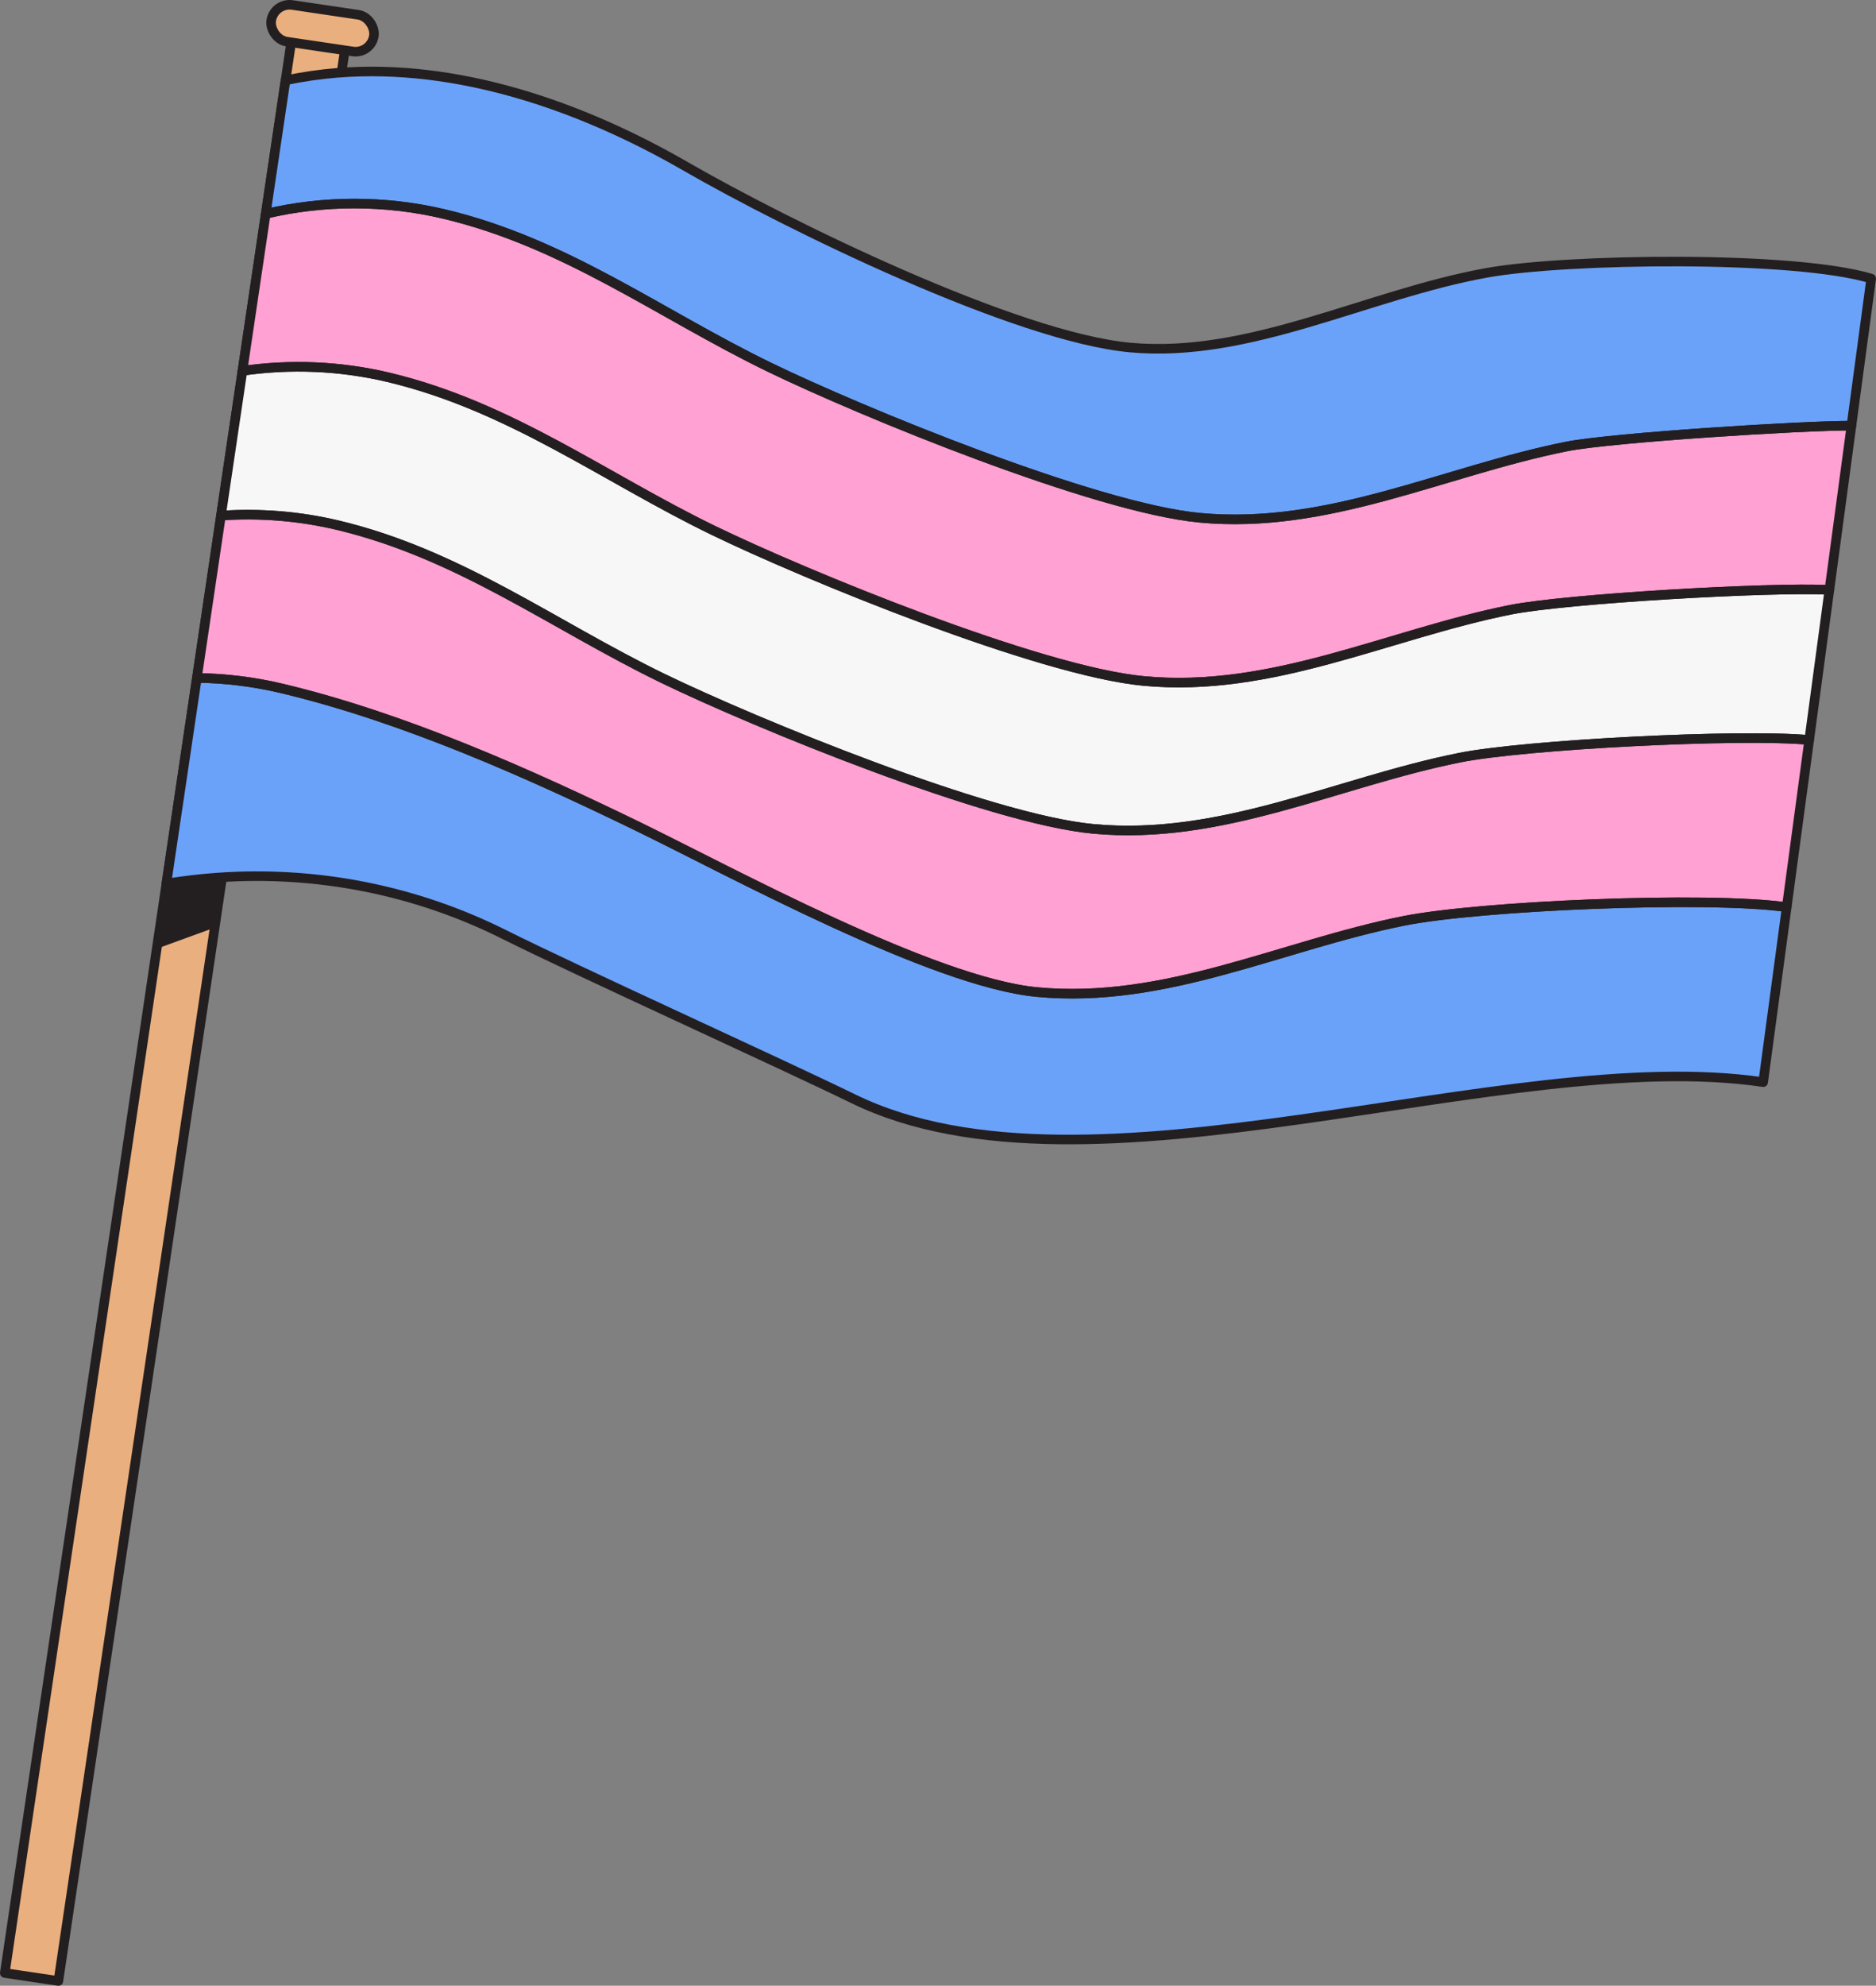 <?xml version="1.0" encoding="UTF-8"?>
<svg id="Layer_2" data-name="Layer 2" xmlns="http://www.w3.org/2000/svg" viewBox="0 0 1372.62 1452.6">
  <rect x="0" y="0" width="1372.62" height="1452.6" fill="#808080" stroke="none"/>
  <defs>
    <style>
      .cls-1 {
        fill: #f7f7f7;
      }

      .cls-1, .cls-2, .cls-3, .cls-4, .cls-5 {
        stroke-width: 0px;
      }

      .cls-2 {
        fill: #eaaf7f;
      }

      .cls-3 {
        fill: #ffa1d2;
      }

      .cls-6 {
        fill: none;
        stroke: #231f20;
        stroke-linecap: round;
        stroke-linejoin: round;
        stroke-width: 7px;
      }

      .cls-4 {
        fill: #231f20;
      }

      .cls-5 {
        fill: #6ba2f9;
      }
    </style>
  </defs>
  <g id="Layer_1-2" data-name="Layer 1">
    <g>
      <rect class="cls-2" x="-591.79" y="713.48" width="1441.34" height="39.67" transform="translate(-615.4 753.18) rotate(-81.56)"/>
      <rect class="cls-6" x="-591.79" y="713.48" width="1441.34" height="39.67" transform="translate(-615.4 753.18) rotate(-81.56)"/>
      <path class="cls-4" d="m123.31,635.77l-8.64,58.23c11.75-4.28,27.17-9.91,42.39-15.43l6.07-40.9-39.81-1.9Z"/>
      <g>
        <path class="cls-5" d="m1354.65,311.38c-34.42-.19-175.68,8.68-208.67,15.28-89.86,17.99-174.26,60.97-268.31,52.07-76.28-7.22-247.32-77.36-314.95-110.22-80.12-38.92-148.45-90.63-237.46-111.87-43.57-10.41-89.07-10.15-130.83-.21l4.08-27.53,10.4-70.1c12.59-2.7,25.28-4.51,38.03-5.53,87.12-6.94,176.94,23.56,254.76,68.45,74.05,42.71,241.66,124.93,325.47,132.53,87.53,7.93,173.04-38.83,260.55-54.67,58.32-10.55,225.22-12.83,281.39,4.21l-9.65,71.73-4.82,35.86Z"/>
        <path class="cls-3" d="m1338.5,431.5c-42.79-2.25-192.55,6.39-233.45,14.57-89.86,17.99-174.26,60.97-268.31,52.07-76.28-7.22-247.32-77.36-314.95-110.21-80.11-38.92-148.45-90.64-237.46-111.88-35.39-8.45-72.05-9.86-106.93-4.77l7.87-53.06,9.17-61.78c41.75-9.94,87.25-10.19,130.83.21,89.01,21.24,157.35,72.95,237.46,111.87,67.63,32.86,238.67,103,314.95,110.22,94.06,8.91,178.45-34.08,268.31-52.07,32.99-6.6,174.25-15.48,208.67-15.28l-7.22,53.71-8.93,66.41Z"/>
        <path class="cls-1" d="m1323.74,541.31c-50.23-4.77-207.76,3.32-255.76,12.93-89.86,17.99-174.26,60.97-268.31,52.07-76.28-7.22-247.32-77.36-314.95-110.21-80.11-38.92-148.45-90.63-237.46-111.88-28.23-6.74-57.27-9-85.57-7.06l10.07-67.87,5.64-38.01c34.89-5.09,71.54-3.67,106.93,4.77,89.01,21.24,157.35,72.95,237.46,111.88,67.63,32.85,238.67,102.99,314.95,110.21,94.06,8.91,178.45-34.08,268.31-52.07,40.89-8.18,190.66-16.82,233.45-14.57l-3.35,24.96-11.41,84.85Z"/>
        <path class="cls-3" d="m1307.29,663.61c-58.26-8.25-224.44-1.13-280.24,10.03-89.86,17.99-174.26,60.97-268.31,52.07-76.28-7.22-247.32-77.36-314.95-110.21-80.11-38.92-148.45-90.63-237.46-111.88-20.53-4.9-41.48-7.44-62.26-7.71l.89-6,13.39-90.24,3.34-22.52c28.3-1.94,57.34.32,85.57,7.06,89.01,21.25,157.35,72.95,237.46,111.88,67.63,32.85,238.67,102.99,314.95,110.21,94.06,8.91,178.45-34.08,268.31-52.07,48-9.61,205.53-17.69,255.76-12.93l-.78,5.85-12.18,90.54-3.48,25.91Z"/>
        <path class="cls-5" d="m1290.07,791.61c-188.06-27.9-492.85,96.45-665.6,12.22-55.29-26.96-200.81-92.86-255.87-120.39-64.86-32.43-137.12-46.56-209-41.52-12.65.87-25.29,2.36-37.87,4.44l11.27-75.92,11.06-74.53c20.79.27,41.73,2.81,62.26,7.71,89.01,21.25,179.99,61.87,260.1,100.8,67.63,32.85,216.03,114.07,292.31,121.29,94.06,8.91,178.45-34.08,268.31-52.07,55.8-11.17,221.98-18.29,280.24-10.03l-7.38,54.89-9.84,73.12Z"/>
      </g>
      <g>
        <path class="cls-6" d="m1354.65,311.38c-34.42-.19-175.68,8.68-208.67,15.28-89.86,17.99-174.26,60.97-268.31,52.07-76.28-7.22-247.32-77.36-314.95-110.22-80.12-38.92-148.45-90.63-237.46-111.87-43.57-10.41-89.07-10.15-130.83-.21l4.08-27.53,10.4-70.1c12.59-2.7,25.28-4.51,38.03-5.53,87.12-6.94,176.94,23.56,254.76,68.45,74.05,42.71,241.66,124.93,325.47,132.53,87.53,7.93,173.04-38.83,260.55-54.67,58.32-10.55,225.22-12.83,281.39,4.21l-9.65,71.73-4.82,35.86Z"/>
        <path class="cls-6" d="m1338.5,431.5c-42.79-2.25-192.55,6.39-233.45,14.57-89.86,17.99-174.26,60.97-268.31,52.07-76.28-7.22-247.32-77.36-314.95-110.21-80.11-38.92-148.45-90.64-237.46-111.88-35.39-8.45-72.05-9.86-106.93-4.77l7.87-53.06,9.17-61.78c41.75-9.94,87.25-10.19,130.83.21,89.01,21.24,157.35,72.95,237.46,111.87,67.63,32.86,238.67,103,314.95,110.22,94.06,8.91,178.45-34.08,268.31-52.07,32.99-6.6,174.25-15.48,208.67-15.28l-7.22,53.71-8.93,66.41Z"/>
        <path class="cls-6" d="m1323.74,541.31c-50.23-4.77-207.76,3.32-255.76,12.93-89.86,17.99-174.26,60.97-268.31,52.07-76.28-7.22-247.32-77.36-314.95-110.21-80.11-38.92-148.45-90.63-237.46-111.88-28.23-6.74-57.27-9-85.57-7.06l10.07-67.87,5.64-38.01c34.89-5.09,71.54-3.67,106.93,4.77,89.01,21.24,157.35,72.95,237.46,111.88,67.63,32.85,238.67,102.99,314.95,110.21,94.06,8.91,178.45-34.08,268.31-52.07,40.89-8.18,190.66-16.82,233.45-14.57l-3.35,24.96-11.41,84.85Z"/>
        <path class="cls-6" d="m1307.29,663.61c-58.26-8.25-224.44-1.13-280.24,10.03-89.86,17.99-174.26,60.97-268.31,52.07-76.28-7.22-224.68-88.44-292.31-121.29-80.11-38.92-171.1-79.55-260.1-100.8-20.53-4.9-41.48-7.44-62.26-7.71l.89-6,13.39-90.24,3.34-22.52c28.3-1.94,57.34.32,85.57,7.06,89.01,21.25,157.35,72.95,237.46,111.88,67.63,32.85,238.67,102.99,314.95,110.21,94.06,8.91,178.45-34.08,268.31-52.07,48-9.61,205.53-17.69,255.76-12.93l-.78,5.85-12.18,90.54-3.48,25.91Z"/>
        <path class="cls-6" d="m1290.07,791.61c-188.06-27.9-492.85,96.45-665.6,12.22-55.29-26.96-200.81-92.86-255.87-120.39-64.86-32.43-137.12-46.56-209-41.52-12.65.87-25.29,2.36-37.87,4.44l11.27-75.92,11.06-74.53c20.79.27,41.73,2.81,62.26,7.71,89.01,21.25,179.99,61.87,260.1,100.8,67.63,32.85,216.03,114.07,292.31,121.29,94.06,8.91,178.45-34.08,268.31-52.07,55.8-11.17,221.98-18.29,280.24-10.03l-7.38,54.89-9.84,73.12Z"/>
      </g>
      <rect class="cls-2" x="198.02" y="7.08" width="75.95" height="27.13" rx="13.56" ry="13.56" transform="translate(466.41 75.71) rotate(-171.56)"/>
      <rect class="cls-6" x="198.02" y="7.08" width="75.95" height="27.13" rx="13.56" ry="13.56" transform="translate(466.41 75.71) rotate(-171.56)"/>
    </g>
  </g>
</svg>